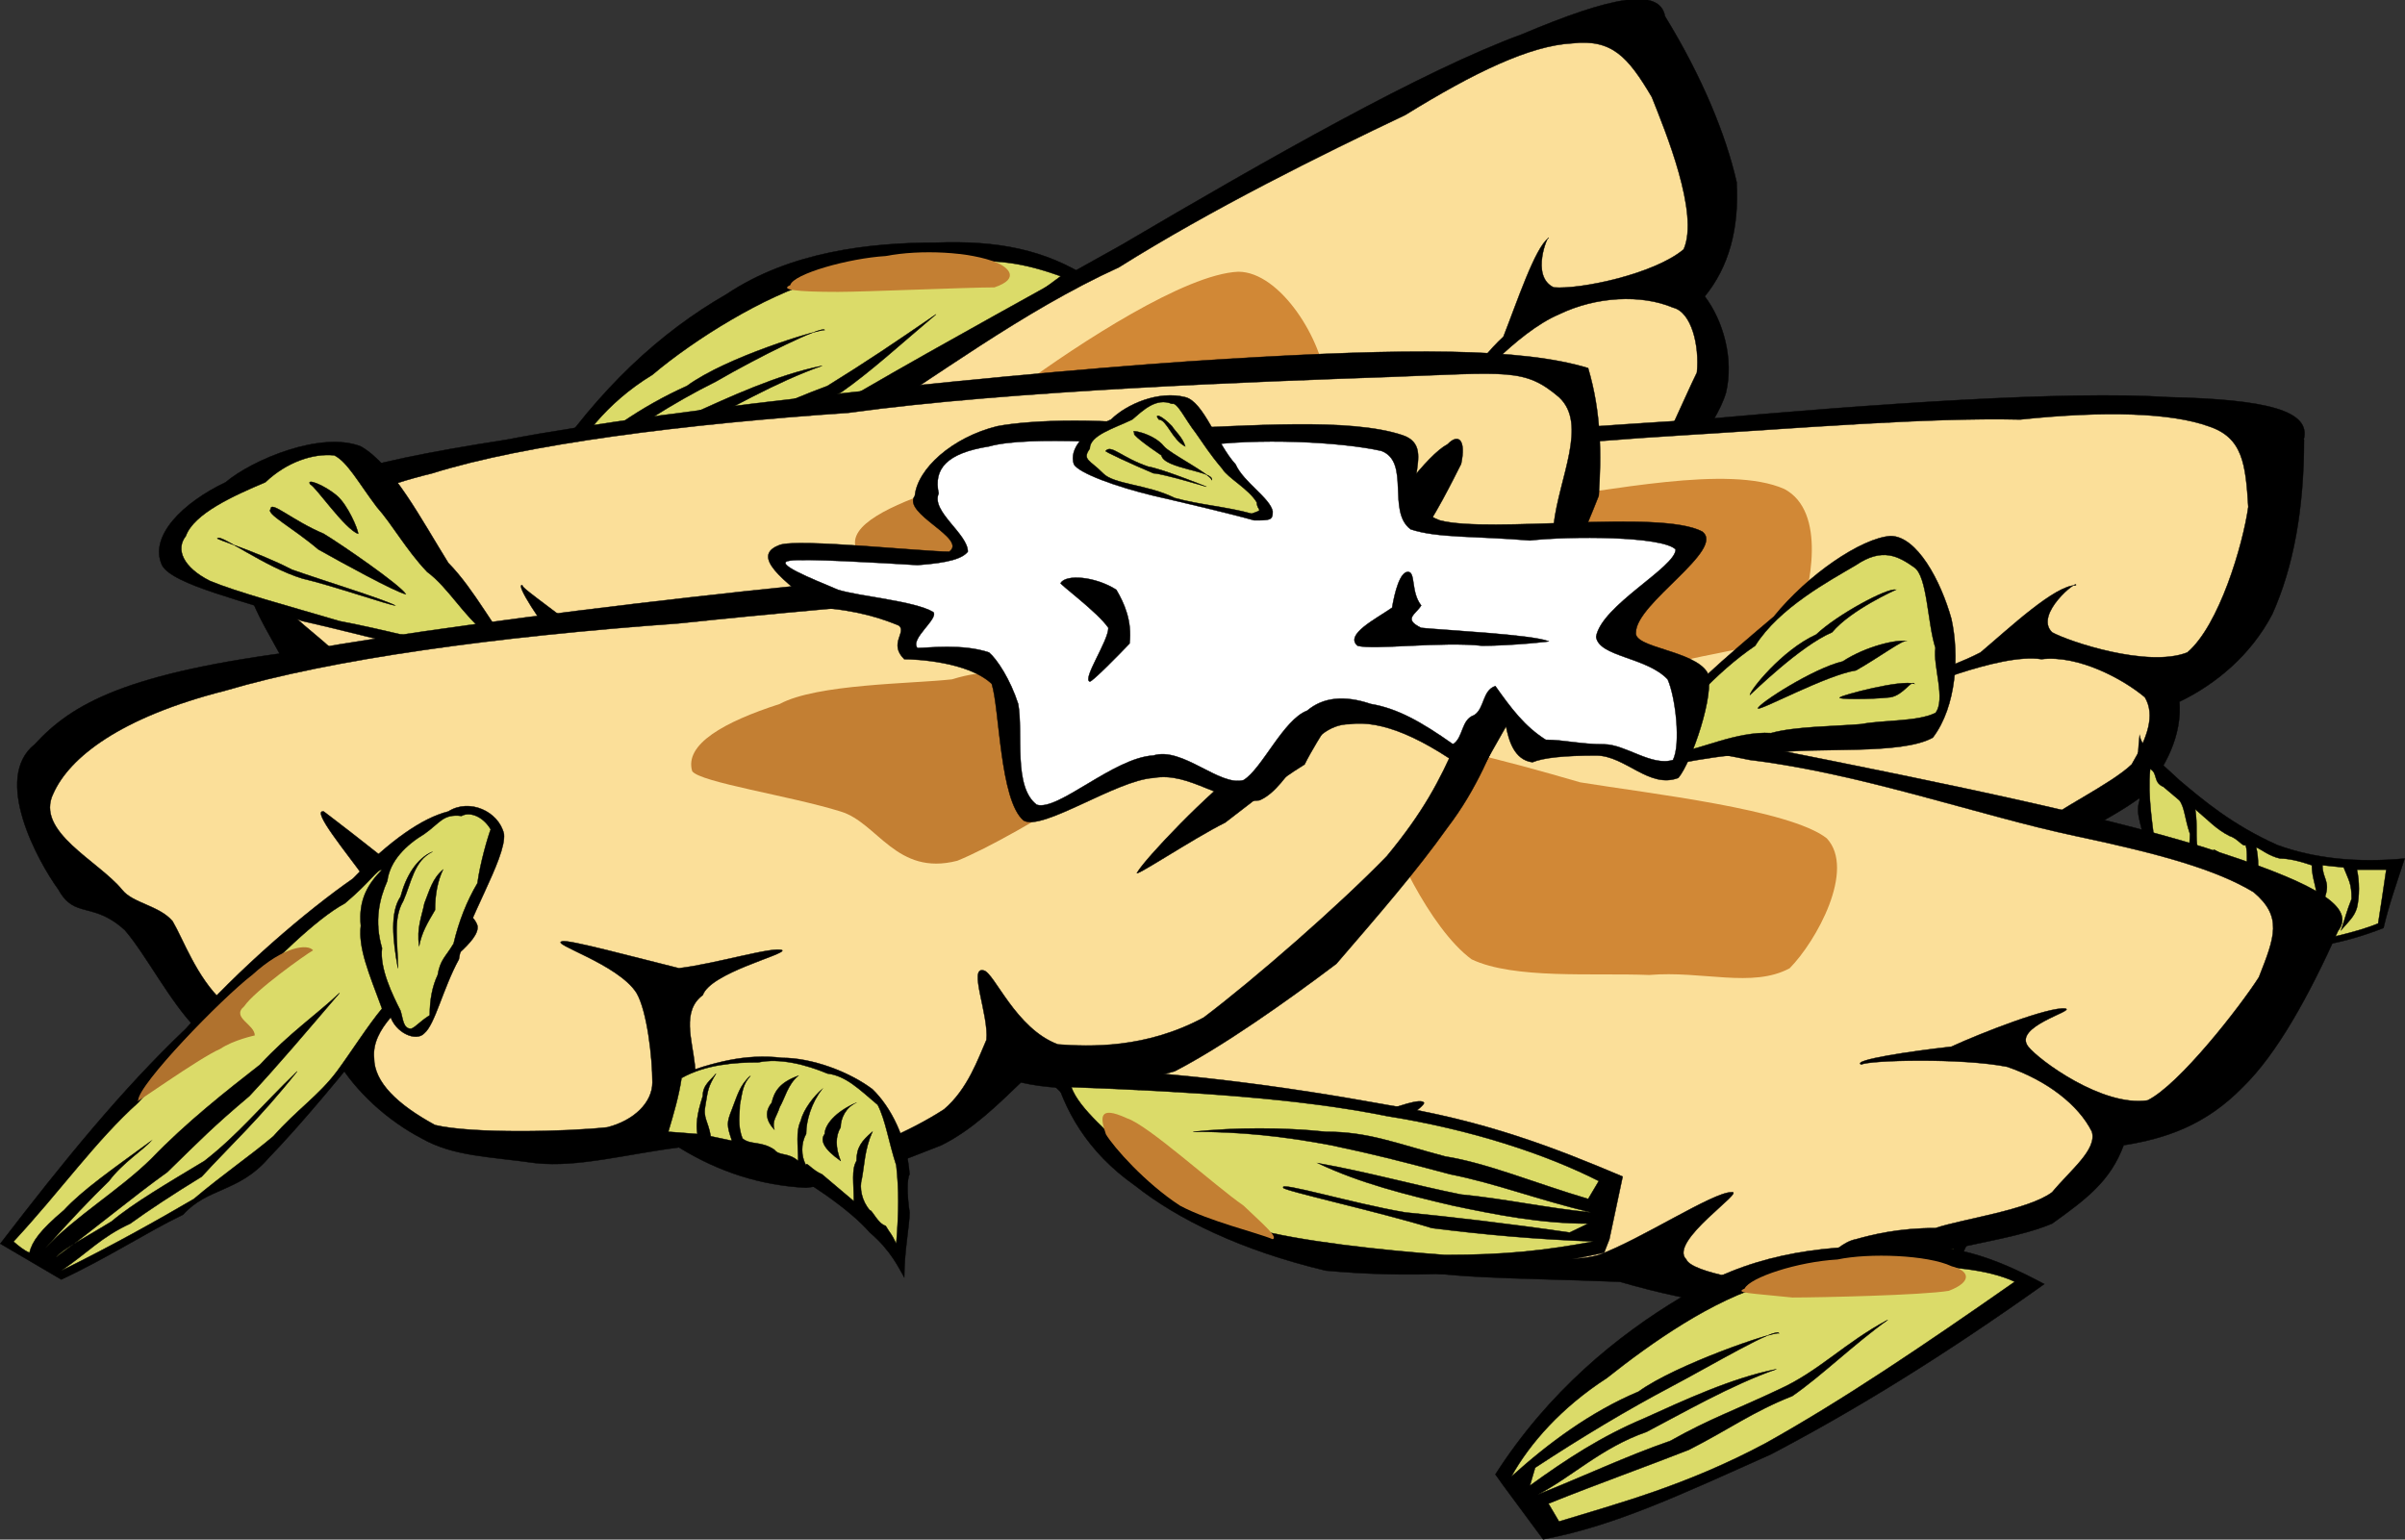 <?xml version="1.0" encoding="UTF-8" standalone="no"?> <!-- Generator: Adobe Illustrator 10.0, SVG Export Plug-In . SVG Version: 3.0.0 Build 77) --> <svg xmlns:rdf="http://www.w3.org/1999/02/22-rdf-syntax-ns#" xmlns="http://www.w3.org/2000/svg" xmlns:x="http://ns.adobe.com/Extensibility/1.0/" xmlns:dc="http://purl.org/dc/elements/1.1/" xmlns:i="http://ns.adobe.com/AdobeIllustrator/10.0/" xmlns:cc="http://web.resource.org/cc/" xmlns:xlink="http://www.w3.org/1999/xlink" xmlns:a="http://ns.adobe.com/AdobeSVGViewerExtensions/3.0/" xmlns:graph="http://ns.adobe.com/Graphs/1.0/" xmlns:svg="http://www.w3.org/2000/svg" xmlns:inkscape="http://www.inkscape.org/namespaces/inkscape" xmlns:sodipodi="http://sodipodi.sourceforge.net/DTD/sodipodi-0.dtd" xmlns:ns1="http://sozi.baierouge.fr" i:rulerOrigin="0 0" i:viewOrigin="168.9946 507.5127" i:pageBounds="0 792 612 0" viewBox="0 0 219.705 140.662" overflow="visible"><rect x="0" y="0" width="219.705" height="140.662" fill="#333333" stroke="none"/><switch><g i:extraneous="self"><g id="Layer_1" i:layer="yes" i:rgbTrio="#4F008000FFFF" i:dimmedPercent="50"><g clip-rule="evenodd" fill-rule="evenodd"><path d="m99.559 25.439c-4.116-2.659-8.475-3.477-14.046-3.272-6.054 0-13.319 0.819-19.133 4.707-6.054 3.478-11.624 8.592-16.709 16.164l0.486 1.024 3.872 4.704c6.54-1.227 12.594-4.091 20.828-7.774 7.267-4.094 15.498-9.003 24.702-15.553z" i:knockout="Off" stroke="#000000" stroke-miterlimit="10" stroke-width=".036"></path><path d="m96.895 25.237c-3.39-1.229-6.054-1.638-9.93-1.229-3.872-0.203-7.991-0.203-12.351 1.637-4.841 1.432-11.138 5.321-15.014 8.595-4.359 2.659-6.54 5.934-8.478 9.003 3.633-3.48 7.509-6.139 11.627-7.981 3.63-2.659 11.864-5.115 12.591-5.115-0.24-0.408-6.054 2.457-9.93 4.708-4.116 2.045-7.506 4.296-12.107 7.571l-0.726 1.637c3.39-2.457 6.539-4.501 10.412-6.139 3.633-1.637 7.991-3.683 12.11-4.501-4.119 1.433-8.721 4.091-11.867 5.729-4.116 1.432-6.783 4.093-9.93 5.73 4.358-2.048 8.478-3.479 12.351-5.118 3.633-1.84 6.054-3.066 9.93-4.501 3.633-2.251 6.053-3.886 9.929-6.547-3.149 2.661-6.054 5.32-8.717 7.163-3.39 1.432-6.297 3.066-9.687 4.909-3.876 1.432-7.752 3.069-12.594 4.912l0.726 1.635c5.328-1.021 11.625-3.683 18.891-7.16 7.024-3.89 14.289-8.597 22.764-14.938z" i:knockout="Off" stroke="#000000" stroke-miterlimit="10" stroke-width=".036" fill="#DBDB69"></path><path d="m91.084 24.007c-2.424-1.021-7.022-1.227-10.173-0.614-3.39 0.206-8.475 1.638-8.718 2.662-0.969 0.407 0.483 0.613 4.359 0.613 2.421 0 11.867-0.411 14.288-0.411 2.422-0.818 1.213-1.84 0.244-2.25z" i:knockout="Off" fill="#C37F33"></path><path d="m152.11 1.499c3.39 5.526 5.564 10.846 6.536 15.142 0.243 4.296-0.729 7.776-2.91 10.435 1.701 2.251 2.667 5.731 1.938 8.801-0.966 3.272-4.842 7.16-6.051 10.843-1.695 3.07-0.243 5.115-2.181 8.39-2.904 2.864-7.266 5.526-14.046 8.798-6.536 5.936-11.627 9.822-16.226 12.48-5.085 2.048-7.992 1.637-11.382 2.665-3.633 1.227-5.328 2.659-10.655 4.296-6.54 0.405-19.134 0.405-24.701 0-5.813-0.616-4.358-1.432-9.687-3.274-6.057-2.453-23.491-8.185-24.218-12.484-1.212-5.523 7.506-10.435 18.647-17.8 10.169-8.39 31.48-19.644 45.285-27.417 13.563-7.982 27.608-15.961 36.568-19.236 8.23-3.479 12.6-4.298 13.08-1.639z" i:knockout="Off" stroke="#000000" stroke-miterlimit="10" stroke-width=".036"></path><path d="m78.248 38.944c7.023-4.296 15.015-10.435 23.976-14.526 8.478-5.32 18.403-10.232 26.155-13.915 6.294-3.885 11.385-6.342 15.254-6.547 3.633-0.408 5.085 1.227 7.266 4.909 1.216 3.07 4.362 10.641 2.91 13.916-2.667 2.251-9.446 3.683-11.87 3.478-2.175-1.021-0.479-4.909-0.479-4.501-1.216 0.819-2.91 5.934-4.119 9.003-2.667 2.456-4.362 5.731-4.119 5.936 0.729-1.024 5.328-6.344 9.203-7.981 3.391-1.638 7.509-1.84 10.413-0.613 1.694 0.408 2.424 3.477 2.181 5.933-1.209 2.457-2.667 6.139-4.362 8.798-1.938 2.048-3.633 3.069-4.112 5.321-1.215 1.637 1.209 4.501-0.243 6.344-2.181 1.638-6.536 4.707-8.474 4.502-1.459-0.614-2.668-8.185-2.668-6.958-1.451 1.024-1.208 7.776-3.146 11.459-2.181 2.864-5.327 4.707-8.475 7.16-4.118 2.457-9.689 5.934-12.11 5.728-3.15-1.429-1.455-12.07-2.421-12.275-1.455-0.408-2.424 6.139-3.876 9.414-0.969 2.045-1.938 5.32-4.845 6.752-4.358 1.432-14.528 2.042-19.373 1.843-5.57-0.411-9.203-0.822-10.898-2.87-2.178-2.659 1.455-12.275 0.726-12.275-1.208-0.819-2.66 8.8-5.327 10.027-3.873 0.616-7.988-1.843-12.351-3.478-4.599-1.843-13.319-3.888-12.107-6.958 0.483-4.502 10.655-10.846 17.436-15.755 5.33-4.3 12.839-7.983 19.862-11.871z" i:knockout="Off" stroke="#000000" stroke-miterlimit="10" stroke-width=".036" fill="#FBDF99"></path><path d="m83.093 48.153c3.629 1.229 12.35 4.501 17.678 4.298 4.358-0.616 8.718-6.752 12.107-9.003 3.633-3.275 7.269-5.32 8.234-8.39-0.243-3.888-4.119-10.232-7.991-10.232-4.846 0.205-14.531 6.549-19.859 10.435-6.54 3.275-13.076 5.525-15.015 8.389-0.967 1.639-0.242 2.865 4.847 4.503z" i:knockout="Off" fill="#D18836"></path><path d="m210.48 40.173c0 6.341-0.972 11.662-2.91 15.961-1.938 3.683-5.084 6.342-8.474 7.979 0.242 3.069-1.209 5.934-3.391 8.595-3.146 2.454-8.474 4.502-11.384 6.956-2.661 2.048-3.627 4.707-6.78 6.344-4.112 1.433-9.926 1.843-17.435 2.049-8.961 2.453-15.74 3.885-21.312 4.296-5.813 0-7.751-1.843-11.384-2.253-4.113-0.405-6.537 0.616-11.864-0.816-6.297-1.842-16.952-7.776-21.555-10.03-4.842-3.275-3.872-2.042-6.536-6.544-4.119-5.525-15.983-15.96-14.045-21.076 1.694-4.707 12.35-6.344 26.396-7.982 13.563-2.25 38.26-4.296 55.458-5.32 15.983-1.432 33.418-2.659 42.865-2.045 8.92 0.204 13.04 1.225 12.32 3.886z" i:knockout="Off" stroke="#000000" stroke-miterlimit="10" stroke-width=".036"></path><path d="m124.5 42.832c8.475-1.432 19.13-2.453 29.306-3.07 10.17-0.613 22.277-1.634 30.751-1.432 7.752-0.818 13.81-0.613 17.199 0.613 3.146 1.024 3.39 3.48 3.633 7.369-0.486 3.478-2.667 10.843-5.571 13.299-3.633 1.432-10.898-1.024-12.351-1.84-1.694-1.637 2.418-4.912 2.175-4.299-1.932 0-6.05 3.888-8.718 6.139-3.146 1.637-7.988 2.864-7.022 3.683 0.486 0 8.718-3.683 12.594-3.069 3.39-0.408 7.509 1.842 9.446 3.48 0.966 1.634 0.243 3.683-1.208 6.138-1.938 1.84-6.786 4.091-8.961 5.934-2.667 0.816-4.849 1.843-6.543 3.069-1.938 1.021-2.418 4.091-4.112 5.317-2.425 0.617-9.204 1.027-9.934 0.411-1.694-1.433 2.911-7.166 1.695-6.955-1.938 0-6.051 6.543-9.44 8.592-3.876 1.843-7.022 2.048-11.385 2.864-4.841 0.411-12.35 1.432-14.045 0-1.452-2.454 4.599-11.052 5.085-11.667-1.209-0.61-6.057 4.302-8.961 6.755-3.146 1.843-3.633 3.686-7.988 3.892-5.088-0.616-13.565-4.302-17.924-6.345-4.603-2.459-8.475-4.501-7.992-6.958-0.243-3.07 7.509-10.232 7.509-10.436-1.455-0.613-7.022 6.342-10.173 6.547-3.146-1.021-6.779-4.501-8.96-7.979-3.147-3.48-9.687-8.185-6.54-11.051 2.424-3.07 15.743-5.321 24.218-6.752 7.49-1.225 15.24-2.249 24.2-2.249z" i:knockout="Off" stroke="#000000" stroke-miterlimit="10" stroke-width=".036" fill="#FBDF99"></path><path d="m123.29 52.859c2.418 2.25 7.746 9.617 13.073 11.048 4.849 1.229 10.419-2.453 15.747-3.07 4.355-1.432 9.683-1.432 12.107-3.885 1.208-3.275 2.66-10.233-1.216-12.278-5.085-2.25-15.983 0.205-23.242 1.024-7.509 0.408-15.018-0.41-17.921 1.432-2.91 0.614-1.46 3.071 1.45 5.729z" i:knockout="Off" fill="#D18836"></path><path d="m145.08 33.626c1.215 4.091 1.215 7.979 0.972 11.662-1.451 3.683-2.181 5.32-4.841 9.616-2.91 3.274-5.085 7.776-9.204 11.254-4.119 3.48-9.446 6.752-13.322 9.003-4.355 1.637-8.957 1.637-12.833 0.815-1.695 2.253-3.876 3.48-6.54 5.323-3.633 1.432-7.749 2.864-11.382 3.48-3.633-0.206-7.505-1.027-10.655-3.275-4.115 0.816-8.718 1.227-11.867 1.227-3.63-0.411-6.779-0.816-9.443-2.043-3.146-1.438-4.845-3.891-7.022-6.549-2.907 0.202-5.328 0.202-7.266 0-2.664-1.024-2.907-0.819-4.603-2.457-2.178-2.25-4.115-6.547-5.811-8.184-2.421-1.843-4.602-1.433-5.57-3.48-1.452-2.864-5.811-9.003-1.938-12.07 2.664-3.683 7.992-5.525 22.523-7.776 14.771-2.864 48.436-6.345 65.628-7.366 16.71-1.022 27.12-1.022 33.17 0.82z" i:knockout="Off" stroke="#000000" stroke-miterlimit="10" stroke-width=".036"></path><path d="m142.42 36.285c2.661 2.457 0 7.365-0.485 11.665-1.695 3.067-2.661 5.934-5.808 9.411-4.119 3.683-10.419 10.229-15.018 13.299-4.845 2.457-9.203 2.662-12.107 2.251-3.633-0.613-5.088-6.342-6.297-6.136-1.455 0 0.483 3.478 0.24 5.729-0.969 1.432-1.209 4.09-3.39 5.728-2.907 1.843-7.266 3.275-10.17 4.296-3.393 0-7.509-1.638-8.721-2.659-2.178-1.638-2.178-3.68-1.935-5.32-0.243-2.045-1.212-4.501 0.726-5.729 0.97-1.637 6.297-3.888 6.537-3.683-1.209-0.616-5.328 1.432-8.475 1.432-3.15-0.614-9.93-2.456-9.93-2.251-0.726-0.205 4.359 2.046 6.054 4.296 0.969 1.638 1.455 5.115 1.455 7.363-0.969 1.432-0.969 3.48-3.876 3.891-3.876 0.411-11.142 0.616-14.288-0.205-3.39-1.433-5.085-3.886-5.085-5.729-0.243-2.457 2.421-4.501 4.359-6.139 0.969-1.637 4.602-3.478 4.358-4.707-0.726-1.634-4.358-3.069-6.297-4.296-2.421-2.251-6.779-5.115-6.54-5.32-0.726-0.206 1.695 3.48 3.391 5.526 1.455 1.432 2.667 2.659 3.633 4.501-0.24 1.226-2.664 3.683-3.633 5.114-1.452 1.433-3.147 2.864-5.085 3.478-2.421-0.408-5.328-1.021-6.779-2.659-2.182-2.045-2.907-5.32-4.119-6.752-1.935-1.638-2.421-1.227-4.116-2.662-2.178-2.453-7.266-5.115-5.811-7.979 0.966-3.07 5.085-6.547 14.289-8.798 8.474-2.662 23.006-4.501 38.02-5.525 14.771-2.045 37.777-2.864 49.404-3.275 10.91-0.407 12.36-0.815 15.5 1.844z" i:knockout="Off" stroke="#000000" stroke-miterlimit="10" stroke-width=".036" fill="#FBDF99"></path><path d="m133.46 42.424c-0.729 1.432-2.424 4.909-4.119 7.16-2.418 1.432-4.599 3.069-6.536 4.912-2.661 1.227-8.235 4.707-7.266 4.091-0.243-1.433 6.3-6.342 9.203-9.206 2.424-3.275 5.571-7.777 7.509-8.801 0.98-1.02 1.71-0.407 1.22 1.844z" i:knockout="Off" stroke="#000000" stroke-miterlimit="10" stroke-width=".036"></path><path d="m100.04 42.424c-4.119 0-10.416 1.024-14.289 2.25-4.119 1.432-8.478 3.275-7.509 5.526 0.486 1.635 8.718 1.432 12.594 3.272 3.146 1.024 4.842 5.32 9.687 4.094 5.085-1.432 17.682-10.846 20.828-13.299 1.695-3.07-3.876-5.118-6.54-5.323-2.664-0.408-6.779 1.843-8.718 2.867-3.14 0.408-2.65-0.411-6.05 0.613z" i:knockout="Off" fill="#C37F33"></path><path d="m219.68 78.437c-4.362 0.411-8.238 0-11.628-1.227-4.119-1.843-6.779-4.093-8.96-5.934-2.182-2.048-3.391-2.867-3.633-4.094-0.243 2.251-0.243 4.501 0 5.934-0.486 1.432 0.485 2.661 0.242 3.683 0 3.275 2.182 5.523 3.876 7.571 1.938 1.227 5.085 2.048 8.475 2.453 3.146-0.2 6.057-0.61 9.689-2.042 0.47-2.048 1.2-4.091 1.93-6.344z" i:knockout="Off" stroke="#000000" stroke-miterlimit="10" stroke-width=".036"></path><path d="m217.98 79.458h-2.667c0.243 1.026 0.243 2.459 0 3.48-0.243 0.815-0.729 1.226-1.451 2.048 0.485-1.432 0.485-1.638 0.965-2.864 0-1.433-0.242-1.638-0.723-2.87l-1.938-0.2c0 1.227 0.723 1.432 0.243 2.864 0 0.816-1.216 1.837-1.695 3.069 0.479-1.027 0.479-1.638 0.966-2.664 0-1.227-0.486-2.042-0.486-3.27-1.208-0.411-2.174-0.616-2.903-0.616-0.966-0.206-1.694-0.815-2.181-1.027 0.243 1.027 0.243 2.254 0 3.686-0.723 0.822-0.966 2.048-1.695 2.864 0.486-1.432 0.486-3.07 0.973-4.091-0.243-1.227 0-1.843-0.243-2.659-0.243 0.2-0.729-0.616-1.452-0.822-1.215-0.61-1.938-1.429-3.153-2.453 0.243 1.432 0 2.659 0.243 3.686-0.243 1.021-0.723 1.631-1.452 2.659 0.486-1.433 0.729-3.07 0.729-4.091-0.486-1.435-0.486-2.459-0.972-3.072-0.723-0.613-1.209-1.024-1.452-1.227-0.966-0.411-0.486-1.229-1.209-1.637-0.243 2.659 0.243 5.114 0.479 7.369 0.243 2.248 0.973 3.68 2.182 5.112 0.729 0.821 2.667 2.253 4.841 2.659 1.695 0.206 3.876 1.027 6.543 0.821 1.695-0.41 4.842-1.021 6.78-1.843 0.26-1.636 0.5-3.274 0.74-4.911z" i:knockout="Off" stroke="#000000" stroke-miterlimit="10" stroke-width=".036" fill="#DBDB69"></path><path d="m208.29 80.074c-0.243 0.41 0 1.432-0.243 2.248-0.243 0.616-0.723 1.842-1.451 2.87 0.965-0.616 1.694-2.253 2.181-2.665 0.48-1.021 0-1.837-0.49-2.453z" i:knockout="Off" stroke="#000000" stroke-miterlimit="10" stroke-width=".036"></path><path d="m202.24 77.621c0.243 0.815 0 1.837 0.243 3.069-0.243 0.611-0.723 1.632-1.452 2.249 1.938-1.227 1.938-2.249 2.667-3.07 0-0.816-0.49-1.844-1.46-2.248z" i:knockout="Off" stroke="#000000" stroke-miterlimit="10" stroke-width=".036"></path><path d="m43.861 60.43c-3.394-0.411-11.625-2.659-16.227-3.683-5.085-1.843-11.867-3.275-12.836-5.115-1.208-2.661 1.938-5.731 5.814-7.571 2.421-2.048 8.718-4.707 12.351-3.275 2.907 1.638 5.57 6.752 7.991 10.64 2.421 2.457 4.359 6.345 5.811 7.777-0.001 1.227-0.001 1.635-2.904 1.227z" i:knockout="Off" stroke="#000000" stroke-miterlimit="10" stroke-width=".036"></path><path d="m43.618 59.406c-3.15-0.408-8.234-1.84-12.594-2.659-4.845-1.432-9.443-2.662-11.867-3.683-2.421-1.229-3.146-2.864-2.178-4.094 0.726-2.045 4.358-3.683 7.266-4.91 1.935-1.843 4.358-2.661 6.297-2.457 1.209 0.614 2.178 2.457 3.872 4.708 1.456 1.637 2.664 3.888 4.603 5.934 1.938 1.432 3.39 4.091 5.327 5.525 0.242 1.434 1.211 1.229-0.726 1.636z" i:knockout="Off" stroke="#000000" stroke-miterlimit="10" stroke-width=".036" fill="#DBDB69"></path><path d="m19.886 49.177c0.239-0.411 4.358 2.659 7.748 3.683 2.664 0.613 7.992 2.456 8.475 2.456-1.209-0.613-6.536-2.25-9.443-3.274-3.147-1.639-7.266-2.865-6.78-2.865z" i:knockout="Off" stroke="#000000" stroke-miterlimit="10" stroke-width=".036"></path><path d="m24.727 46.515c-0.482 0.411 1.938 1.638 4.359 3.686 2.181 1.226 7.022 3.885 7.991 4.09-0.482-0.818-5.811-4.501-7.505-5.525-2.906-1.227-4.845-3.067-4.845-2.251z" i:knockout="Off" stroke="#000000" stroke-miterlimit="10" stroke-width=".036"></path><path d="m28.361 44.267c0.485 0.203 3.149 4.09 4.358 4.499 0-0.408-0.969-2.659-1.938-3.477-1.208-1.022-2.904-1.639-2.42-1.022z" i:knockout="Off" stroke="#000000" stroke-miterlimit="10" stroke-width=".036"></path><path d="m178.02 120.59c0-3.686 1.452-7.161 3.39-9.619 1.938-3.069 5.328-5.317 8.231-6.75 1.938-1.433 3.633-2.459 5.092-2.254-2.911-0.405-5.571-1.021-7.023-1.021-1.938-0.411-3.633-0.205-4.118-0.205-4.119-0.206-7.266 0.822-9.447 2.253-2.181 1.227-3.876 3.681-4.112 6.544-0.729 2.664 0 4.911 1.209 8.392 2.18 0.82 4.36 1.65 6.78 2.67z" i:knockout="Off" stroke="#000000" stroke-miterlimit="10" stroke-width=".036"></path><path d="m177.29 118.95l0.243-2.048c-1.694-0.405-2.66-0.405-3.876-0.815-1.208-0.617-1.694-1.021-2.417-1.227 1.451 0.205 1.694 0.814 3.39 1.021 1.452 0.206 1.695 0.206 3.39 0l0.486-1.842c-1.216-0.2-1.938 0-3.153-0.2-1.452-0.412-2.661-1.232-3.626-1.638 0.965 0.2 1.694 0.817 3.146 1.022 0.966 0.204 2.181 0 3.633 0.204 0.243-1.026 0.723-1.842 1.452-2.458 0.242-0.612 0.729-1.432 1.451-1.638-1.938 0-3.39-0.2-4.355-0.609-1.458-0.412-2.181-1.021-3.153-1.843 1.695 1.021 2.91 1.021 4.605 1.637 0.966 0.206 2.417 0.206 3.39 0-0.486-0.206 0.486-0.815 0.966-1.021 0.972-0.616 1.452-1.637 3.39-2.254-1.938 0-3.39-0.41-4.355-0.41-1.452-0.404-2.424-1.227-2.91-1.632 1.701 0.61 2.91 1.021 4.605 1.228 0.965-0.206 2.181 0 3.633-0.206 0.485-0.617 0.723-1.021 1.694-1.227 0.486-0.411 1.209-0.616 2.182-0.616-3.391-0.616-6.301-0.815-8.718-0.616-2.91-0.405-4.362 0.205-6.3 1.026-1.452 0.816-3.391 2.043-3.876 3.68-1.452 1.637-1.695 3.07-1.695 5.118-0.479 1.638 0.243 3.885 1.216 5.934 1.7 0.43 3.64 0.84 5.57 1.45z" i:knockout="Off" stroke="#000000" stroke-miterlimit="10" stroke-width=".036" fill="#DBDB69"></path><path d="m178.02 110.77c-0.729 0-1.938-0.412-2.667-0.412-1.209-0.41-1.932-1.226-3.146-1.636 0.485 0.609 1.694 1.842 2.667 2.048 0.97 0.2 1.7 0.2 3.15 0z" i:knockout="Off" stroke="#000000" stroke-miterlimit="10" stroke-width=".036"></path><path d="m181.66 106.06c-1.694-0.205-2.903 0-3.633-0.205-1.209-0.617-1.694-0.822-2.424-1.431 0.486 1.226 2.424 2.042 3.153 2.453 0.72 0 1.69 0 2.9-0.82z" i:knockout="Off" stroke="#000000" stroke-miterlimit="10" stroke-width=".036"></path><path d="m213.62 84.986c-2.661 5.934-5.571 11.251-8.718 14.321-3.39 3.48-7.022 4.707-10.898 5.323-1.209 3.27-3.39 4.907-6.537 7.161-3.875 1.636-9.933 2.048-13.565 3.679-3.633 1.233-4.599 3.687-8.475 4.303-4.599 0-10.412-0.616-17.435-2.664-9.933-0.405-16.227-0.206-21.797-1.639-4.842-2.247-7.509-3.269-9.93-5.317-4.116-1.637-6.536-1.021-11.139-3.686-5.327-3.269-13.076-11.457-16.709-15.142-3.149-3.681-3.149-3.475-3.876-8.183-2.181-5.933-9.203-19.643-5.327-23.737 4.115-3.886 13.076-2.453 27.851-0.408 13.802 1.227 38.26 5.933 54.729 9.411 15.497 3.069 32.453 6.549 41.413 9.616 8.74 2.873 11.88 4.921 10.43 6.969z" i:knockout="Off" stroke="#000000" stroke-miterlimit="10" stroke-width=".036"></path><path d="m131.04 64.521c8.724 1.229 18.65 2.867 28.819 4.912 10.176 1.227 21.067 5.115 29.785 6.955 7.752 1.637 12.837 3.07 16.227 5.118 2.667 2.248 1.938 4.091 0.486 7.776-1.695 2.659-7.266 9.82-10.17 11.251-4.119 0.616-9.933-3.68-10.898-4.907-1.452-1.843 4.355-3.275 3.39-3.48-1.451-0.205-7.752 2.248-10.412 3.48-3.633 0.405-9.204 1.227-8.231 1.637 0.723-0.411 9.197-0.616 13.316 0.2 3.633 1.233 6.536 3.48 7.752 5.934 0.479 1.637-1.938 3.48-3.634 5.528-2.181 1.637-8.237 2.453-10.655 3.274-3.39 0-5.813 0.611-7.266 1.022-2.181 0.41-4.119 3.886-5.813 4.091-2.904 0-9.204-1.021-9.689-2.248-1.695-1.639 5.57-6.344 4.118-6.139-1.694 0-8.231 4.296-12.107 5.728-3.633 1.021-8.474-0.41-11.863-0.41-4.605-0.817-13.08-2.043-13.323-3.681-1.451-2.459 9.689-9.414 9.204-9.824-0.486-0.816-8.231 2.659-11.142 4.091-3.147 0.41-5.811 3.07-8.961 1.637-4.599-1.837-11.381-7.571-14.771-10.84-3.876-3.069-5.811-6.55-4.845-8.804 1.212-3.269 10.416-7.16 10.898-7.771-0.482-0.822-9.2 4.296-12.107 3.475-3.39-1.837-4.602-5.934-5.57-10.024-1.212-3.889-6.54-10.846-1.938-12.278 3.876-2.659 16.713-0.819 25.431 0 7.49 0.418 15.48 2.669 23.96 4.303z" i:knockout="Off" stroke="#000000" stroke-miterlimit="10" stroke-width=".036" fill="#FBDF99"></path><path d="m126.2 73.935c0.729 2.864 4.361 10.846 8.231 13.71 3.876 1.843 11.142 1.227 16.226 1.432 4.849-0.41 9.447 1.227 12.837-0.616 2.424-2.454 6.057-9.003 3.39-11.868-3.39-2.659-16.227-4.09-22.52-5.115-7.022-2.045-14.774-4.09-17.678-3.683-3.64 0.412-1.94 2.457-0.49 6.14z" i:knockout="Off" fill="#D18836"></path><path d="m136.37 52.451c1.695 4.502 1.459 8.798 1.216 12.889-1.216 3.07-2.668 6.752-5.328 10.232-2.91 4.091-6.3 7.982-10.176 12.484-4.599 3.474-10.412 7.571-14.771 9.819-5.084 1.432-9.443 2.048-14.045 1.021-1.938 1.843-4.358 4.302-7.266 5.734-3.633 1.431-8.718 3.474-12.351 3.885-4.115-0.206-7.991-1.433-11.624-3.686-4.842 0.616-9.2 1.843-13.076 1.438-4.359-0.616-7.509-0.616-10.413-2.253-3.149-1.638-6.054-4.296-7.752-7.161-3.146 0.411-6.054 0.411-7.748 0-2.664-0.821-3.146-1.027-5.085-2.864-2.424-2.459-4.602-6.755-6.54-9.003-2.907-2.664-4.602-1.027-6.054-3.686-1.938-2.659-6.054-10.23-2.181-13.299 3.393-3.683 8.235-6.547 24.704-8.595 15.983-2.864 53.76-7.365 72.168-7.979 18.4-1.03 29.54-1.232 36.32 1.018z" i:knockout="Off" stroke="#000000" stroke-miterlimit="10" stroke-width=".036"></path><path d="m133.46 55.315c2.181 2.251 0.729 8.592-0.486 12.686-1.452 3.275-2.903 6.139-6.293 10.229-4.362 4.502-12.111 11.257-16.713 14.732-5.328 2.864-10.412 2.664-13.319 2.459-3.872-1.433-5.811-6.55-6.779-6.755-1.452-0.406 0.482 4.09 0.243 6.344-0.727 1.637-1.695 4.501-3.876 6.345-3.146 2.042-7.506 3.884-11.139 4.706-3.633-0.616-7.991-1.636-9.446-3.069-2.421-2.048-1.938-3.686-2.178-5.729-0.243-2.253-1.212-4.912 0.726-6.344 0.726-2.049 7.506-3.686 7.266-4.097-0.729-0.405-6.057 1.233-9.446 1.638-4.116-1.021-10.17-2.659-10.656-2.454-1.208 0.206 5.085 2.049 6.783 4.708 0.969 1.637 1.452 5.933 1.452 8.182 0 1.843-1.695 3.48-4.116 4.096-3.633 0.405-12.35 0.61-15.743-0.206-3.39-1.843-5.567-3.891-5.567-6.139-0.243-2.659 2.664-4.912 4.842-6.755 1.451-1.837 4.845-3.886 4.602-5.317-0.482-1.637-4.602-3.48-6.779-4.707-2.664-2.248-7.266-5.728-7.266-5.728-1.212-0.206 2.178 3.885 3.633 5.934 0.969 1.432 3.633 3.069 4.115 4.912-0.726 1.432-2.421 4.091-4.115 5.729-1.695 1.432-3.876 3.48-5.571 3.885-2.181 0-5.813-1.842-7.266-3.069-2.421-2.248-3.633-5.728-4.602-7.366-1.209-1.432-3.633-1.637-4.602-2.864-2.178-2.659-7.992-5.323-6.296-8.797 1.455-3.275 6.057-6.958 15.743-9.415 9.687-2.864 24.458-4.91 41.41-6.136 15.5-1.638 42.382-3.888 54.489-3.686 11.38-0.617 14.53-0.206 16.95 2.044z" i:knockout="Off" stroke="#000000" stroke-miterlimit="10" stroke-width=".036" fill="#FBDF99"></path><path d="m123.54 62.067c-0.485 1.638-3.153 5.321-4.361 7.776-2.664 1.635-5.085 3.684-7.266 5.318-2.904 1.432-8.718 5.322-7.992 4.501 0.726-1.227 6.297-7.16 10.173-10.024 2.903-3.888 6.536-8.39 8.231-9.62 0.97-1.225 1.7 0.002 1.22 2.049z" i:knockout="Off" stroke="#000000" stroke-miterlimit="10" stroke-width=".036"></path><path d="m86.965 62.067c-3.633 0.409-12.351 0.409-15.74 2.251-5.084 1.637-8.717 3.683-7.991 6.14 0.726 1.021 8.96 2.25 13.563 3.683 3.39 1.021 5.084 5.934 10.655 4.501 5.57-2.254 19.373-11.052 22.763-14.529 1.938-3.478-4.116-5.115-7.022-5.729-3.633-0.411-6.54 1.635-9.687 3.07-3.158 0.408-3.158-0.411-6.548 0.613z" i:knockout="Off" fill="#C37F33"></path><path d="m96.169 97.464c0.969 3.892 3.146 7.776 7.509 10.846 3.872 3.069 9.687 5.935 17.435 7.777 6.779 0.616 15.254 0.616 25.43-1.639l0.479-1.226 1.216-5.729c-6.3-2.664-12.594-5.118-21.554-6.55-8.98-1.633-19.15-3.065-30.531-3.476z" i:knockout="Off" stroke="#000000" stroke-miterlimit="10" stroke-width=".036"></path><path d="m97.864 99.307c0.727 2.048 3.633 4.296 6.054 6.754 2.181 1.639 5.328 4.502 10.416 6.139 4.355 1.226 12.107 2.043 17.678 2.454 5.571 0 9.204-0.41 13.56-1.228-5.328-0.204-9.927-0.615-14.769-1.226-4.604-1.431-13.809-3.479-13.565-3.685-0.482-0.616 6.3 1.432 11.142 2.254 4.119 0.405 9.447 1.021 15.011 1.837l1.695-0.815c-4.355 0-8.475-0.822-12.351-1.638-4.355-1.021-8.475-2.048-12.351-3.885 4.605 0.815 8.961 2.042 13.08 2.864 4.119 0.406 7.752 1.226 11.864 1.638-5.085-1.232-8.718-2.665-12.83-3.48-4.605-1.228-7.029-1.843-10.898-2.659-4.362-0.822-8.234-1.232-12.594-1.232 3.873-0.405 8.231-0.405 12.107 0 3.876 0 6.294 1.028 10.898 2.254 3.876 0.616 8.231 2.453 13.073 3.885l0.972-1.637c-4.841-2.454-11.627-4.702-19.372-5.934-7.99-1.62-17.92-2.232-28.816-2.643z" i:knockout="Off" stroke="#000000" stroke-miterlimit="10" stroke-width=".036" fill="#DBDB69"></path><path d="m101.01 103.6c0.729 1.227 3.633 4.501 6.783 6.55 2.664 1.432 7.022 2.454 8.475 3.07 0.486-0.205-0.726-1.227-2.664-3.07-2.664-1.843-8.718-7.366-10.655-7.981-2.66-1.23-2.41 0-1.93 1.43z" i:knockout="Off" fill="#C37F33"></path><path d="m0.027 113.63l5.571 3.27c4.359-2.042 7.749-4.296 11.138-5.933 2.181-2.454 5.085-2.043 7.749-5.112 3.149-3.275 6.539-7.366 11.142-13.1 0.482 1.637 2.421 2.459 3.146 1.637 0.969-0.815 1.694-4.091 3.149-6.75 0.483-3.275 4.359-9.208 4.116-11.457-0.483-2.048-3.146-3.277-5.085-2.048-2.421 0.613-5.327 2.659-8.718 6.139-4.118 2.863-10.415 8.182-15.257 13.709-5.813 5.522-11.141 12.07-16.951 19.64z" i:knockout="Off" stroke="#000000" stroke-miterlimit="10" stroke-width=".036"></path><path d="m39.259 92.757c-0.97 0.616-1.212 1.027-1.695 1.232-0.726 0-0.726-0.821-0.969-1.637-0.726-1.432-1.938-3.891-1.695-5.729-0.726-2.459-0.243-4.501 0.483-6.139 0.243-1.842 1.694-3.274 3.39-4.296 1.455-1.026 1.694-1.846 3.393-1.64 0.727-0.408 1.935 0 2.664 1.229-0.243 0.61-0.969 3.069-1.212 4.912-0.969 1.632-1.695 3.475-2.181 5.523-0.727 1.227-1.209 1.432-1.452 2.864-0.483 1.023-0.726 2.25-0.726 3.681z" i:knockout="Off" stroke="#000000" stroke-miterlimit="10" stroke-width=".036" fill="#DBDB69"></path><path d="m39.502 77.821c-1.455 0.616-2.425 2.253-2.907 4.096-0.969 1.432-0.726 3.886-0.243 6.544 0-2.454-0.482-4.502 0.486-6.139 0.726-1.632 0.969-3.68 2.664-4.501z" i:knockout="Off" stroke="#000000" stroke-miterlimit="10" stroke-width=".036"></path><path d="m40.467 79.458c-0.965 0.822-1.208 1.843-1.694 3.069-0.24 1.227-0.726 2.254-0.483 3.891 0.243-1.227 0.727-2.048 1.452-3.275 0-1.432 0.243-2.659 0.725-3.685z" i:knockout="Off" stroke="#000000" stroke-miterlimit="10" stroke-width=".036"></path><path d="m1.239 113.43c4.359-4.705 7.505-9.207 11.381-12.688 3.39-3.681 5.571-7.16 9.201-9.614 3.149-3.274 7.025-7.166 9.689-8.598 2.421-2.043 2.903-3.069 3.39-3.069-1.212 1.232-2.181 2.665-1.938 5.118-0.243 2.048 0.726 4.296 1.938 7.571-1.212 1.433-2.906 4.091-4.119 5.729-1.694 2.253-3.633 3.48-5.811 5.934-2.181 1.843-4.602 3.48-7.265 5.729-3.147 1.842-7.509 4.302-12.107 6.55 2.421-1.639 3.633-3.069 6.297-4.296 1.695-1.228 3.873-2.66 6.537-4.297 2.421-2.664 5.327-5.323 8.717-9.619-3.39 3.275-5.327 5.728-8.474 8.187-3.39 2.043-6.54 3.886-8.478 5.523-2.661 1.638-4.359 2.454-5.085 3.275 3.633-2.66 7.023-5.529 10.173-7.777 3.147-3.069 4.116-4.09 7.505-6.955 2.664-2.864 5.088-5.734 8.234-9.414-2.178 2.042-4.602 3.68-7.266 6.549-3.146 2.454-6.779 5.317-9.929 8.593-2.904 2.865-7.023 5.317-9.687 8.182 2.181-2.454 4.119-4.502 5.814-6.139 1.208-1.632 3.146-2.865 3.873-3.68-3.633 2.659-6.293 4.502-7.992 6.344-2.178 1.837-2.904 2.863-3.146 3.885-0.483-0.2-0.969-0.6-1.452-1.01z" i:knockout="Off" stroke="#000000" stroke-miterlimit="10" stroke-width=".036" fill="#DBDB69"></path><path d="m23.033 89.077c-2.907 2.249-10.413 10.025-10.413 11.457-0.969 0.822 5.571-3.886 7.505-4.707 1.212-0.816 3.15-1.227 3.15-1.227 0-1.021-2.182-1.637-0.969-2.658 0.969-1.432 5.57-4.707 6.296-5.118-0.484-0.607-2.662-0.402-5.569 2.257z" i:knockout="Off" fill="#B0722E"></path><path d="m59.358 104.22c4.119 0 8.234 0.411 11.381 2.048 2.668 1.433 6.783 4.09 8.721 6.339 1.936 1.638 2.664 3.274 3.147 4.097 0-2.459 0.486-4.707 0.486-5.934-0.243-1.638-0.243-3.069 0-3.48-0.243-3.275-1.698-6.139-3.394-7.777-2.178-1.637-5.567-2.864-8.231-2.864-3.39-0.41-6.297 0.411-9.687 1.638-0.729 1.833-1.454 3.873-2.423 5.923z" i:knockout="Off" stroke="#000000" stroke-miterlimit="10" stroke-width=".036"></path><path d="m61.052 103.4l2.664 0.205c-0.239-1.227 0.243-2.659 0.486-3.475 0-1.026 0.726-1.432 1.209-2.048-0.726 1.227-0.726 1.432-0.966 2.864-0.243 1.227 0.24 1.432 0.482 2.864l1.938 0.411c-0.486-1.433-0.486-1.638 0-2.864 0.482-1.227 0.726-2.253 1.694-3.07-0.726 0.816-0.726 1.432-0.969 2.659 0 0.816-0.243 1.843 0.243 3.07 0.726 0.616 1.695 0.206 2.903 1.021 0.486 0.617 1.213 0.205 2.182 1.026 0-1.431-0.243-2.664 0.243-3.685 0.243-1.021 1.208-2.248 1.938-2.864-0.969 1.227-1.455 2.864-1.455 4.091-0.482 0.823-0.482 2.049 0 2.864 0-0.406 0.486 0.411 1.455 0.822 0.483 0.411 1.452 1.227 2.903 2.454 0-1.639-0.239-2.865 0.243-3.682 0-1.231 0.486-1.842 1.452-2.664-0.726 1.637-0.726 3.069-0.966 4.302-0.243 0.815 0 2.043 0.726 2.863 0.24 0 0.727 1.228 1.452 1.433 0.483 0.815 0.483 0.61 0.969 1.637 0.243-3.069 0.243-4.911 0-7.166-0.726-2.248-0.969-4.091-1.694-5.523-1.695-1.432-2.907-2.659-4.602-2.864-1.938-0.816-4.359-1.433-6.297-1.022-2.178 0-4.842 0.206-7.022 1.433-0.241 1.643-0.724 3.273-1.211 4.913z" i:knockout="Off" stroke="#000000" stroke-miterlimit="10" stroke-width=".036" fill="#DBDB69"></path><path d="m70.739 103.2c-0.239-0.822 0.243-1.232 0.486-2.048 0.483-0.822 0.727-2.048 1.695-2.864-1.695 0.611-2.182 1.432-2.421 2.454-0.486 0.62-0.725 1.43 0.24 2.46z" i:knockout="Off" stroke="#000000" stroke-miterlimit="10" stroke-width=".036"></path><path d="m76.796 106.06c-0.486-1.231-0.486-2.253 0-3.069 0-0.821 0.482-1.843 1.451-2.253-1.938 0.822-2.906 2.048-2.906 2.864-0.483 0.62 0 1.44 1.455 2.46z" i:knockout="Off" stroke="#000000" stroke-miterlimit="10" stroke-width=".036"></path><path d="m150.9 67.183c1.695-2.864 7.266-7.571 11.142-10.846 3.146-3.886 7.995-7.16 10.655-7.366 2.425 0 4.599 4.094 5.571 7.571 0.723 3.275 0.486 7.979-1.695 10.846-2.91 1.637-10.655 0.818-14.774 1.432-5.327 0-8.96 1.227-10.898 1.227-1.95-0.408-1.95-0.818-0.01-2.864z" i:knockout="Off" stroke="#000000" stroke-miterlimit="10" stroke-width=".036"></path><path d="m152.11 67.388c1.209-2.048 4.599-5.934 8.231-8.39 2.181-3.478 6.779-5.934 9.203-7.366 2.418-1.637 3.876-0.818 5.328 0.203 1.209 0.818 1.209 5.118 1.938 7.368-0.243 1.634 0.966 4.704 0 5.934-1.694 0.818-4.604 0.614-6.779 1.021-2.424 0.206-6.057 0.206-8.238 0.819-3.146-0.203-6.779 1.637-8.231 1.637-2.18-0.204-2.66 0.206-1.45-1.226z" i:knockout="Off" stroke="#000000" stroke-miterlimit="10" stroke-width=".036" fill="#DBDB69"></path><path d="m173.18 53.883c-0.729-0.205-5.327 2.251-7.266 4.091-3.146 1.432-6.057 5.115-6.057 5.526 0.243-0.206 4.605-4.501 7.509-5.729 1.7-2.047 5.82-3.888 5.82-3.888z" i:knockout="Off" stroke="#000000" stroke-miterlimit="10" stroke-width=".036"></path><path d="m174.15 58.588c-0.723-0.203-3.633 0.411-5.813 1.842-2.661 0.613-7.745 3.888-7.745 4.296 0.242 0.206 6.293-3.069 8.96-3.477 2.17-1.229 4.34-2.864 4.59-2.661z" i:knockout="Off" stroke="#000000" stroke-miterlimit="10" stroke-width=".036"></path><path d="m174.88 62.476c-1.216-0.409-6.543 1.024-6.779 1.229-0.486 0.202 2.903 0.202 4.598 0 1.2-0.205 1.93-1.638 2.18-1.229z" i:knockout="Off" stroke="#000000" stroke-miterlimit="10" stroke-width=".036"></path><path d="m186.74 117.31c-4.599-2.453-8.475-3.887-14.288-3.475-6.537 0-12.837 0.815-18.888 4.701-5.813 3.48-12.106 8.598-16.955 16.169l0.729 1.021 3.633 4.913c6.536-1.227 12.593-4.097 20.824-7.776 7.77-4.08 15.76-9 24.96-15.55z" i:knockout="Off" stroke="#000000" stroke-miterlimit="10" stroke-width=".036"></path><path d="m184.08 117.11c-2.667-1.228-6.3-1.434-9.933-1.434-3.633-0.205-8.475-0.205-12.594 1.639-5.084 1.431-10.655 5.322-14.768 8.592-4.119 2.665-7.022 5.939-8.724 9.004 3.396-3.064 7.266-5.935 11.628-7.771 3.39-2.459 12.35-5.528 12.836-5.323-0.243-0.609-6.057 2.864-9.933 4.912-3.876 2.049-7.988 4.502-12.351 7.366l-0.479 1.637c3.39-2.452 6.536-4.501 10.412-6.138 3.633-1.639 7.988-3.687 12.107-4.502-4.119 1.433-8.718 4.091-11.864 5.729-4.119 1.433-6.786 4.091-9.933 5.728 4.599-1.837 7.995-3.475 12.107-4.906 3.633-2.048 6.057-2.864 9.933-4.707 3.633-1.637 6.051-4.297 9.927-6.345-3.147 2.254-6.051 5.117-8.718 6.956-3.633 1.431-5.814 3.068-9.447 4.911-3.633 1.433-8.231 3.069-12.829 4.913l0.965 1.637c5.328-1.637 11.622-3.275 18.888-7.16 7-3.91 14.27-8.82 22.75-14.75z" i:knockout="Off" stroke="#000000" stroke-miterlimit="10" stroke-width=".036" fill="#DBDB69"></path><path d="m178.27 115.68c-2.181-1.021-7.509-1.227-10.412-0.609-3.633 0.205-7.995 1.638-8.481 2.659-0.966 0.41 0.486 0.41 4.362 0.815 2.424 0 11.864-0.205 14.288-0.611 2.17-0.82 1.93-1.84 0.24-2.25z" i:knockout="Off" fill="#C37F33"></path><path d="m74.858 55.521c3.39 0.203 5.811 1.021 7.266 1.635 0.727 0.616-0.969 1.638 0.483 3.07 0.969 0 5.813 0.205 7.991 2.251 0.726 2.25 0.726 10.641 2.907 12.483 1.694 1.019 8.475-3.683 11.867-3.888 3.39-0.613 6.294 2.457 9.687 2.046 2.907-1.227 4.359-6.958 8.234-6.958 2.904-0.408 6.78 1.229 11.621 4.912l2.668-4.707c0.243 1.226 0.723 3.069 2.417 3.275 0.973-0.411 2.91-0.614 5.814-0.614 2.667 0 4.841 3.067 7.509 2.045 1.208-1.432 3.39-7.776 2.66-9.616-1.209-2.048-6.779-2.251-6.536-3.683 0-2.662 8.231-7.571 6.057-9.208-3.876-2.048-19.373 0.203-23.979-1.024-4.841-1.84 0.243-6.547-3.39-7.777-4.842-1.634-14.288-0.818-20.828-0.613-5.811-1.021-13.076-0.819-16.223-0.206-4.119 1.024-7.266 3.888-7.509 6.345-1.212 1.637 4.845 3.888 3.146 5.114-2.421 0-13.802-1.226-15.497-0.613-2.173 0.818-0.961 2.456 3.641 5.731z" i:knockout="Off" stroke="#000000" stroke-miterlimit="10" stroke-width=".036"></path><path d="m132.73 68.001c0.973-0.613 0.729-2.25 1.938-2.662 0.972-0.614 0.729-2.251 1.938-2.659 1.452 2.045 2.667 3.683 4.605 4.909 1.694 0 3.146 0.411 5.327 0.411 1.938 0 4.355 2.045 6.294 1.432 0.729-1.432 0.243-5.728-0.486-7.366-1.932-2.048-6.294-2.048-6.536-3.888 0.485-2.864 7.266-6.344 7.266-7.979-1.209-1.229-9.69-1.229-13.316-0.819-4.849-0.411-8.481-0.205-10.898-1.024-2.181-1.637 0-6.139-2.667-7.16-3.633-0.818-11.382-1.229-16.709-0.411-6.054-0.206-15.501-1.024-19.134 0-3.872 0.614-5.084 2.045-4.599 4.296-0.729 1.637 2.664 3.683 2.664 5.32-0.486 0.614-1.698 1.024-4.602 1.229-3.39-0.206-10.412-0.616-11.625-0.411-1.694 0.205 1.938 1.638 4.359 2.662 1.938 0.613 7.022 1.021 8.718 2.046 0.485 0.613-2.178 2.456-1.452 3.274 0.969 0 4.115-0.411 6.536 0.408 0.729 0.613 1.938 2.456 2.667 4.707 0.483 2.659-0.485 7.571 1.695 9.209 1.935 0.613 7.022-4.299 10.655-4.502 2.664-0.819 6.054 2.864 8.231 2.251 1.695-1.024 3.633-5.525 5.814-6.345 1.451-1.226 3.39-1.432 5.813-0.613 2.44 0.41 4.62 1.64 7.52 3.685z" i:knockout="Off" stroke="#000000" stroke-miterlimit="10" stroke-width=".036" fill="#FFFFFF"></path><path d="m101.98 53.883c0.729 1.227 1.455 2.864 1.212 4.91-0.969 1.024-3.39 3.48-3.633 3.48-0.727-0.206 1.694-3.685 1.694-4.912-0.969-1.432-4.602-4.094-4.358-4.094 0.489-0.816 3.148-0.613 5.088 0.616z" i:knockout="Off" stroke="#000000" stroke-miterlimit="10" stroke-width=".036"></path><path d="m127.17 55.521c-1.458 1.021-4.361 2.454-3.153 3.478 1.452 0.408 7.752-0.411 11.385 0 2.661 0 6.537-0.411 6.058-0.411-1.459-0.614-9.69-1.021-11.628-1.227-1.695-0.819-0.486-1.227 0-2.045-0.966-1.229-0.486-3.069-1.209-3.069-0.73-0.001-1.21 1.839-1.45 3.274z" i:knockout="Off" stroke="#000000" stroke-miterlimit="10" stroke-width=".036"></path><path d="m114.57 47.539c-2.178-0.613-6.536-1.638-9.2-2.25-3.393-0.819-6.782-2.046-7.266-2.864-0.486-1.433 0.969-3.07 3.39-4.094 1.452-1.432 4.359-2.659 6.779-2.045 1.695 0.411 2.907 4.296 4.603 6.139 0.726 1.637 3.149 3.07 3.39 4.296 0.01 0.818-0.23 0.818-1.69 0.818z" i:knockout="Off" stroke="#000000" stroke-miterlimit="10" stroke-width=".036"></path><path d="m114.33 46.926c-2.182-0.613-4.845-0.819-7.026-1.432-2.421-1.227-5.567-1.227-6.536-2.251-1.212-1.229-1.938-1.229-1.212-2.251 0-1.229 2.181-1.842 3.876-2.661 0.969-0.818 2.178-2.045 3.633-1.432 0.482-0.203 1.208 1.432 2.178 2.662 0.726 1.021 1.212 1.84 2.421 3.272 0.485 0.818 2.424 1.843 3.149 3.069 0.02 0.818 0.74 0.613-0.47 1.024z" i:knockout="Off" stroke="#000000" stroke-miterlimit="10" stroke-width=".036" fill="#DBDB69"></path><path d="m101.01 41.197c-0.239 0 2.425 1.227 4.362 2.045 0.726 0 4.842 1.227 4.842 1.227-0.482-0.203-4.116-1.638-5.328-1.84-2.42-0.818-3.38-2.048-3.87-1.432z" i:knockout="Off" stroke="#000000" stroke-miterlimit="10" stroke-width=".036"></path><path d="m103.68 39.56c-0.486 0 1.208 1.227 2.42 2.045 0.24 1.227 4.842 1.433 4.603 2.251-0.243-0.613-3.876-2.456-4.362-3.069-0.97-1.227-3.39-1.638-2.66-1.227z" i:knockout="Off" stroke="#000000" stroke-miterlimit="10" stroke-width=".036"></path><path d="m105.86 38.331c0.726 0 1.212 1.843 2.42 2.456-0.239-0.819-0.969-1.432-1.208-1.843-0.97-1.022-1.7-1.227-1.21-0.613z" i:knockout="Off" stroke="#000000" stroke-miterlimit="10" stroke-width=".036"></path></g></g></g></switch></svg> 